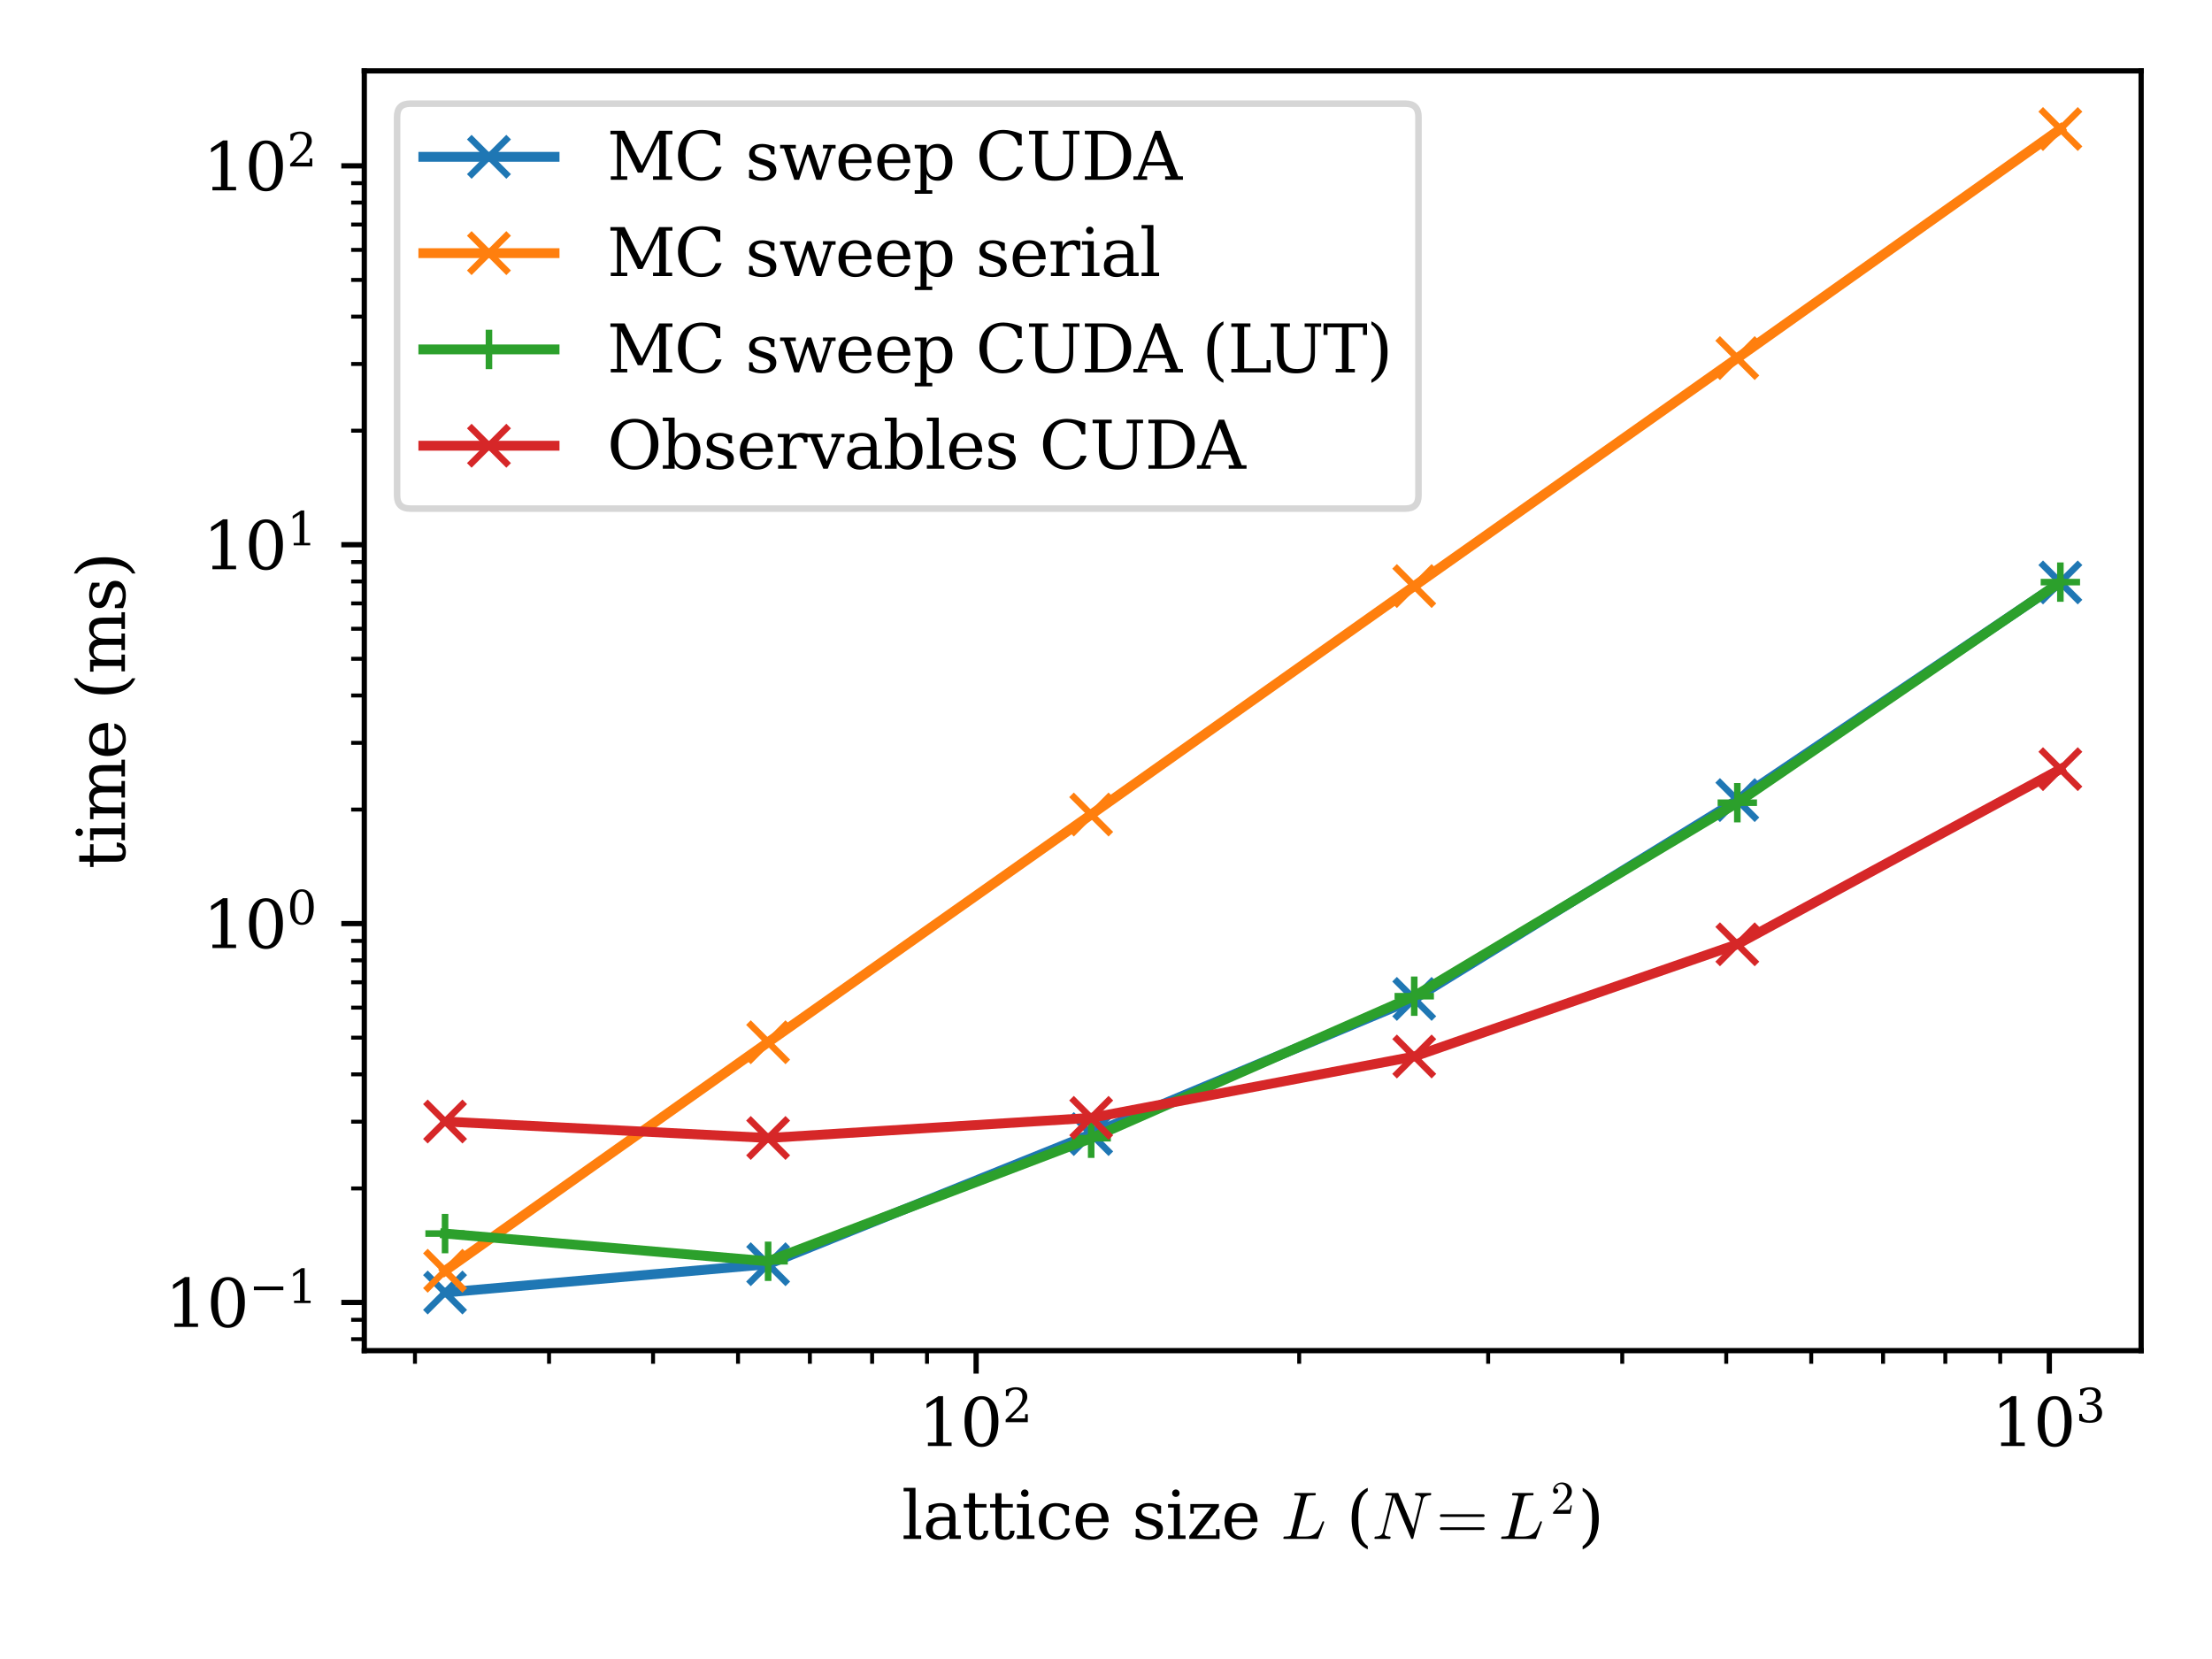 <?xml version="1.0" encoding="utf-8" standalone="no"?>
<!DOCTYPE svg PUBLIC "-//W3C//DTD SVG 1.1//EN"
  "http://www.w3.org/Graphics/SVG/1.1/DTD/svg11.dtd">
<svg xmlns:xlink="http://www.w3.org/1999/xlink" width="337.124pt" height="252.843pt" viewBox="0 0 337.124 252.843" xmlns="http://www.w3.org/2000/svg" version="1.1">
 <defs>
  <style type="text/css">*{stroke-linejoin: round; stroke-linecap: butt}</style>
 </defs>
 <g id="figure_1">
  <g id="patch_1">
   <path d="M 0 252.843 
L 337.124 252.843 
L 337.124 0 
L 0 0 
z
" style="fill: #ffffff"/>
  </g>
  <g id="axes_1">
   <g id="patch_2">
    <path d="M 55.52 205.852 
L 326.324 205.852 
L 326.324 10.8 
L 55.52 10.8 
z
" style="fill: #ffffff"/>
   </g>
   <g id="matplotlib.axis_1">
    <g id="xtick_1">
     <g id="line2d_1">
      <defs>
       <path id="mede07f37f6" d="M 0 0 
L 0 3.5 
" style="stroke: #000000; stroke-width: 0.8"/>
      </defs>
      <g>
       <use xlink:href="#mede07f37f6" x="148.768" y="205.852" style="stroke: #000000; stroke-width: 0.8"/>
      </g>
     </g>
     <g id="text_1">
      <!-- $\mathdefault{10^{2}}$ -->
      <g transform="translate(139.968 220.451) scale(0.1 -0.1)">
       <defs>
        <path id="DejaVuSerif-31" d="M 909 0 
L 909 331 
L 1722 331 
L 1722 4213 
L 781 3603 
L 781 4013 
L 1919 4750 
L 2350 4750 
L 2350 331 
L 3163 331 
L 3163 0 
L 909 0 
z
" transform="scale(0.016)"/>
        <path id="DejaVuSerif-30" d="M 2034 219 
Q 2513 219 2750 744 
Q 2988 1269 2988 2328 
Q 2988 3391 2750 3916 
Q 2513 4441 2034 4441 
Q 1556 4441 1318 3916 
Q 1081 3391 1081 2328 
Q 1081 1269 1318 744 
Q 1556 219 2034 219 
z
M 2034 -91 
Q 1275 -91 848 546 
Q 422 1184 422 2328 
Q 422 3475 848 4112 
Q 1275 4750 2034 4750 
Q 2797 4750 3222 4112 
Q 3647 3475 3647 2328 
Q 3647 1184 3222 546 
Q 2797 -91 2034 -91 
z
" transform="scale(0.016)"/>
        <path id="DejaVuSerif-32" d="M 819 3553 
L 469 3553 
L 469 4384 
Q 803 4563 1142 4656 
Q 1481 4750 1806 4750 
Q 2534 4750 2956 4397 
Q 3378 4044 3378 3438 
Q 3378 2753 2422 1800 
Q 2347 1728 2309 1691 
L 1131 513 
L 3078 513 
L 3078 1088 
L 3444 1088 
L 3444 0 
L 434 0 
L 434 341 
L 1850 1753 
Q 2319 2222 2519 2614 
Q 2719 3006 2719 3438 
Q 2719 3909 2473 4175 
Q 2228 4441 1797 4441 
Q 1350 4441 1106 4219 
Q 863 3997 819 3553 
z
" transform="scale(0.016)"/>
       </defs>
       <use xlink:href="#DejaVuSerif-31" transform="translate(0 0.713)"/>
       <use xlink:href="#DejaVuSerif-30" transform="translate(63.623 0.713)"/>
       <use xlink:href="#DejaVuSerif-32" transform="translate(128.154 37.047) scale(0.7)"/>
      </g>
     </g>
    </g>
    <g id="xtick_2">
     <g id="line2d_2">
      <g>
       <use xlink:href="#mede07f37f6" x="312.33" y="205.852" style="stroke: #000000; stroke-width: 0.8"/>
      </g>
     </g>
     <g id="text_2">
      <!-- $\mathdefault{10^{3}}$ -->
      <g transform="translate(303.53 220.451) scale(0.1 -0.1)">
       <defs>
        <path id="DejaVuSerif-33" d="M 622 4469 
Q 988 4606 1323 4678 
Q 1659 4750 1953 4750 
Q 2638 4750 3022 4454 
Q 3406 4159 3406 3634 
Q 3406 3213 3140 2930 
Q 2875 2647 2388 2547 
Q 2963 2466 3280 2130 
Q 3597 1794 3597 1259 
Q 3597 606 3158 257 
Q 2719 -91 1894 -91 
Q 1528 -91 1179 -12 
Q 831 66 488 225 
L 488 1131 
L 838 1131 
Q 869 681 1141 450 
Q 1413 219 1906 219 
Q 2384 219 2661 495 
Q 2938 772 2938 1253 
Q 2938 1803 2653 2086 
Q 2369 2369 1819 2369 
L 1522 2369 
L 1522 2688 
L 1678 2688 
Q 2225 2688 2498 2914 
Q 2772 3141 2772 3597 
Q 2772 4006 2547 4223 
Q 2322 4441 1900 4441 
Q 1478 4441 1245 4241 
Q 1013 4041 972 3647 
L 622 3647 
L 622 4469 
z
" transform="scale(0.016)"/>
       </defs>
       <use xlink:href="#DejaVuSerif-31" transform="translate(0 0.713)"/>
       <use xlink:href="#DejaVuSerif-30" transform="translate(63.623 0.713)"/>
       <use xlink:href="#DejaVuSerif-33" transform="translate(128.154 37.047) scale(0.7)"/>
      </g>
     </g>
    </g>
    <g id="xtick_3">
     <g id="line2d_3">
      <defs>
       <path id="m71b1cd111f" d="M 0 0 
L 0 2 
" style="stroke: #000000; stroke-width: 0.6"/>
      </defs>
      <g>
       <use xlink:href="#m71b1cd111f" x="63.245" y="205.852" style="stroke: #000000; stroke-width: 0.6"/>
      </g>
     </g>
    </g>
    <g id="xtick_4">
     <g id="line2d_4">
      <g>
       <use xlink:href="#m71b1cd111f" x="83.68" y="205.852" style="stroke: #000000; stroke-width: 0.6"/>
      </g>
     </g>
    </g>
    <g id="xtick_5">
     <g id="line2d_5">
      <g>
       <use xlink:href="#m71b1cd111f" x="99.531" y="205.852" style="stroke: #000000; stroke-width: 0.6"/>
      </g>
     </g>
    </g>
    <g id="xtick_6">
     <g id="line2d_6">
      <g>
       <use xlink:href="#m71b1cd111f" x="112.482" y="205.852" style="stroke: #000000; stroke-width: 0.6"/>
      </g>
     </g>
    </g>
    <g id="xtick_7">
     <g id="line2d_7">
      <g>
       <use xlink:href="#m71b1cd111f" x="123.432" y="205.852" style="stroke: #000000; stroke-width: 0.6"/>
      </g>
     </g>
    </g>
    <g id="xtick_8">
     <g id="line2d_8">
      <g>
       <use xlink:href="#m71b1cd111f" x="132.917" y="205.852" style="stroke: #000000; stroke-width: 0.6"/>
      </g>
     </g>
    </g>
    <g id="xtick_9">
     <g id="line2d_9">
      <g>
       <use xlink:href="#m71b1cd111f" x="141.284" y="205.852" style="stroke: #000000; stroke-width: 0.6"/>
      </g>
     </g>
    </g>
    <g id="xtick_10">
     <g id="line2d_10">
      <g>
       <use xlink:href="#m71b1cd111f" x="198.005" y="205.852" style="stroke: #000000; stroke-width: 0.6"/>
      </g>
     </g>
    </g>
    <g id="xtick_11">
     <g id="line2d_11">
      <g>
       <use xlink:href="#m71b1cd111f" x="226.807" y="205.852" style="stroke: #000000; stroke-width: 0.6"/>
      </g>
     </g>
    </g>
    <g id="xtick_12">
     <g id="line2d_12">
      <g>
       <use xlink:href="#m71b1cd111f" x="247.242" y="205.852" style="stroke: #000000; stroke-width: 0.6"/>
      </g>
     </g>
    </g>
    <g id="xtick_13">
     <g id="line2d_13">
      <g>
       <use xlink:href="#m71b1cd111f" x="263.093" y="205.852" style="stroke: #000000; stroke-width: 0.6"/>
      </g>
     </g>
    </g>
    <g id="xtick_14">
     <g id="line2d_14">
      <g>
       <use xlink:href="#m71b1cd111f" x="276.044" y="205.852" style="stroke: #000000; stroke-width: 0.6"/>
      </g>
     </g>
    </g>
    <g id="xtick_15">
     <g id="line2d_15">
      <g>
       <use xlink:href="#m71b1cd111f" x="286.994" y="205.852" style="stroke: #000000; stroke-width: 0.6"/>
      </g>
     </g>
    </g>
    <g id="xtick_16">
     <g id="line2d_16">
      <g>
       <use xlink:href="#m71b1cd111f" x="296.48" y="205.852" style="stroke: #000000; stroke-width: 0.6"/>
      </g>
     </g>
    </g>
    <g id="xtick_17">
     <g id="line2d_17">
      <g>
       <use xlink:href="#m71b1cd111f" x="304.846" y="205.852" style="stroke: #000000; stroke-width: 0.6"/>
      </g>
     </g>
    </g>
    <g id="text_3">
     <!-- lattice size $L$ ($N = L^2$) -->
     <g transform="translate(137.422 234.551) scale(0.1 -0.1)">
      <defs>
       <path id="DejaVuSerif-6c" d="M 1313 331 
L 1856 331 
L 1856 0 
L 184 0 
L 184 331 
L 738 331 
L 738 4531 
L 184 4531 
L 184 4863 
L 1313 4863 
L 1313 331 
z
" transform="scale(0.016)"/>
       <path id="DejaVuSerif-61" d="M 2547 1044 
L 2547 1747 
L 1806 1747 
Q 1378 1747 1168 1562 
Q 959 1378 959 997 
Q 959 650 1171 447 
Q 1384 244 1747 244 
Q 2106 244 2326 466 
Q 2547 688 2547 1044 
z
M 3122 2075 
L 3122 331 
L 3634 331 
L 3634 0 
L 2547 0 
L 2547 359 
Q 2356 128 2106 18 
Q 1856 -91 1522 -91 
Q 969 -91 644 203 
Q 319 497 319 997 
Q 319 1513 691 1797 
Q 1063 2081 1741 2081 
L 2547 2081 
L 2547 2309 
Q 2547 2688 2317 2895 
Q 2088 3103 1672 3103 
Q 1328 3103 1125 2947 
Q 922 2791 872 2484 
L 575 2484 
L 575 3156 
Q 875 3284 1158 3348 
Q 1441 3413 1709 3413 
Q 2400 3413 2761 3070 
Q 3122 2728 3122 2075 
z
" transform="scale(0.016)"/>
       <path id="DejaVuSerif-74" d="M 691 2988 
L 184 2988 
L 184 3322 
L 691 3322 
L 691 4353 
L 1269 4353 
L 1269 3322 
L 2350 3322 
L 2350 2988 
L 1269 2988 
L 1269 878 
Q 1269 456 1350 337 
Q 1431 219 1650 219 
Q 1875 219 1978 351 
Q 2081 484 2088 781 
L 2522 781 
Q 2497 328 2275 118 
Q 2053 -91 1600 -91 
Q 1103 -91 897 129 
Q 691 350 691 878 
L 691 2988 
z
" transform="scale(0.016)"/>
       <path id="DejaVuSerif-69" d="M 622 4353 
Q 622 4497 726 4603 
Q 831 4709 978 4709 
Q 1122 4709 1226 4603 
Q 1331 4497 1331 4353 
Q 1331 4206 1228 4103 
Q 1125 4000 978 4000 
Q 831 4000 726 4103 
Q 622 4206 622 4353 
z
M 1356 331 
L 1900 331 
L 1900 0 
L 231 0 
L 231 331 
L 781 331 
L 781 2988 
L 231 2988 
L 231 3322 
L 1356 3322 
L 1356 331 
z
" transform="scale(0.016)"/>
       <path id="DejaVuSerif-63" d="M 3291 997 
Q 3169 466 2822 187 
Q 2475 -91 1925 -91 
Q 1200 -91 759 389 
Q 319 869 319 1663 
Q 319 2459 759 2936 
Q 1200 3413 1925 3413 
Q 2241 3413 2553 3339 
Q 2866 3266 3181 3116 
L 3181 2266 
L 2847 2266 
Q 2781 2703 2561 2903 
Q 2341 3103 1931 3103 
Q 1466 3103 1228 2742 
Q 991 2381 991 1663 
Q 991 944 1227 581 
Q 1463 219 1931 219 
Q 2303 219 2525 412 
Q 2747 606 2828 997 
L 3291 997 
z
" transform="scale(0.016)"/>
       <path id="DejaVuSerif-65" d="M 3469 1600 
L 991 1600 
L 991 1575 
Q 991 903 1244 561 
Q 1497 219 1991 219 
Q 2369 219 2611 417 
Q 2853 616 2950 1006 
L 3413 1006 
Q 3275 459 2904 184 
Q 2534 -91 1931 -91 
Q 1203 -91 761 389 
Q 319 869 319 1663 
Q 319 2450 753 2931 
Q 1188 3413 1894 3413 
Q 2647 3413 3050 2948 
Q 3453 2484 3469 1600 
z
M 2791 1931 
Q 2772 2513 2545 2808 
Q 2319 3103 1894 3103 
Q 1497 3103 1269 2806 
Q 1041 2509 991 1931 
L 2791 1931 
z
" transform="scale(0.016)"/>
       <path id="DejaVuSerif-20" transform="scale(0.016)"/>
       <path id="DejaVuSerif-73" d="M 359 184 
L 359 959 
L 691 959 
Q 703 588 923 403 
Q 1144 219 1575 219 
Q 1963 219 2166 364 
Q 2369 509 2369 788 
Q 2369 1006 2220 1140 
Q 2072 1275 1594 1428 
L 1178 1569 
Q 750 1706 558 1912 
Q 366 2119 366 2438 
Q 366 2894 700 3153 
Q 1034 3413 1625 3413 
Q 1888 3413 2178 3344 
Q 2469 3275 2778 3144 
L 2778 2419 
L 2447 2419 
Q 2434 2741 2221 2922 
Q 2009 3103 1644 3103 
Q 1281 3103 1095 2975 
Q 909 2847 909 2591 
Q 909 2381 1050 2254 
Q 1191 2128 1613 1997 
L 2069 1856 
Q 2541 1709 2748 1489 
Q 2956 1269 2956 922 
Q 2956 450 2595 179 
Q 2234 -91 1600 -91 
Q 1278 -91 972 -22 
Q 666 47 359 184 
z
" transform="scale(0.016)"/>
       <path id="DejaVuSerif-7a" d="M 256 0 
L 256 269 
L 2338 2988 
L 691 2988 
L 691 2413 
L 359 2413 
L 359 3322 
L 3078 3322 
L 3078 3053 
L 997 331 
L 2803 331 
L 2803 934 
L 3138 934 
L 3138 0 
L 256 0 
z
" transform="scale(0.016)"/>
       <path id="Cmmi10-4c" d="M 300 0 
Q 238 0 238 84 
Q 241 100 250 139 
Q 259 178 276 201 
Q 294 225 319 225 
Q 709 225 863 269 
Q 947 297 984 441 
L 1863 3956 
Q 1875 4019 1875 4044 
Q 1875 4113 1797 4122 
Q 1678 4147 1338 4147 
Q 1275 4147 1275 4231 
Q 1297 4313 1309 4342 
Q 1322 4372 1381 4372 
L 3272 4372 
Q 3328 4372 3328 4288 
Q 3319 4222 3306 4184 
Q 3294 4147 3244 4147 
Q 2772 4147 2613 4116 
Q 2456 4088 2419 3928 
L 1544 416 
Q 1516 338 1516 275 
Q 1516 225 1734 225 
L 2328 225 
Q 2831 225 3143 425 
Q 3456 625 3606 876 
Q 3756 1128 3857 1398 
Q 3959 1669 4006 1678 
L 4063 1678 
Q 4128 1678 4128 1594 
L 3559 44 
Q 3550 0 3500 0 
L 300 0 
z
" transform="scale(0.016)"/>
       <path id="DejaVuSerif-28" d="M 2041 -997 
Q 1281 -656 893 83 
Q 506 822 506 1931 
Q 506 3044 893 3783 
Q 1281 4522 2041 4863 
L 2041 4556 
Q 1559 4225 1350 3623 
Q 1141 3022 1141 1931 
Q 1141 844 1350 242 
Q 1559 -359 2041 -691 
L 2041 -997 
z
" transform="scale(0.016)"/>
       <path id="Cmmi10-4e" d="M 300 0 
Q 238 0 238 84 
Q 241 100 250 139 
Q 259 178 276 201 
Q 294 225 319 225 
Q 931 225 1031 616 
L 1900 4116 
Q 1722 4147 1338 4147 
Q 1275 4147 1275 4231 
Q 1278 4247 1287 4286 
Q 1297 4325 1314 4348 
Q 1331 4372 1356 4372 
L 2463 4372 
Q 2509 4372 2522 4331 
L 3944 947 
L 4653 3781 
Q 4666 3850 4666 3878 
Q 4666 4147 4172 4147 
Q 4109 4147 4109 4231 
Q 4131 4313 4143 4342 
Q 4156 4372 4219 4372 
L 5588 4372 
Q 5650 4372 5650 4288 
Q 5647 4272 5637 4233 
Q 5628 4194 5611 4170 
Q 5594 4147 5569 4147 
Q 4956 4147 4856 3756 
L 3938 56 
Q 3916 0 3872 0 
L 3794 0 
Q 3750 0 3738 44 
L 2106 3916 
L 2094 3956 
Q 2081 3969 2081 3975 
L 1234 588 
Q 1228 572 1225 548 
Q 1222 525 1216 494 
Q 1216 328 1359 276 
Q 1503 225 1716 225 
Q 1778 225 1778 141 
Q 1756 53 1740 26 
Q 1725 0 1672 0 
L 300 0 
z
" transform="scale(0.016)"/>
       <path id="Cmr10-3d" d="M 481 850 
Q 428 850 393 890 
Q 359 931 359 978 
Q 359 1031 393 1068 
Q 428 1106 481 1106 
L 4500 1106 
Q 4547 1106 4581 1068 
Q 4616 1031 4616 978 
Q 4616 931 4581 890 
Q 4547 850 4500 850 
L 481 850 
z
M 481 2094 
Q 428 2094 393 2131 
Q 359 2169 359 2222 
Q 359 2269 393 2309 
Q 428 2350 481 2350 
L 4500 2350 
Q 4547 2350 4581 2309 
Q 4616 2269 4616 2222 
Q 4616 2169 4581 2131 
Q 4547 2094 4500 2094 
L 481 2094 
z
" transform="scale(0.016)"/>
       <path id="Cmr10-32" d="M 319 0 
L 319 172 
Q 319 188 331 206 
L 1325 1306 
Q 1550 1550 1690 1715 
Q 1831 1881 1968 2097 
Q 2106 2313 2186 2536 
Q 2266 2759 2266 3009 
Q 2266 3272 2169 3511 
Q 2072 3750 1880 3894 
Q 1688 4038 1416 4038 
Q 1138 4038 916 3870 
Q 694 3703 603 3438 
Q 628 3444 672 3444 
Q 816 3444 917 3347 
Q 1019 3250 1019 3097 
Q 1019 2950 917 2848 
Q 816 2747 672 2747 
Q 522 2747 420 2851 
Q 319 2956 319 3097 
Q 319 3338 409 3548 
Q 500 3759 670 3923 
Q 841 4088 1055 4175 
Q 1269 4263 1509 4263 
Q 1875 4263 2190 4108 
Q 2506 3953 2690 3670 
Q 2875 3388 2875 3009 
Q 2875 2731 2753 2481 
Q 2631 2231 2440 2026 
Q 2250 1822 1953 1562 
Q 1656 1303 1563 1216 
L 838 519 
L 1453 519 
Q 1906 519 2211 526 
Q 2516 534 2534 550 
Q 2609 631 2688 1141 
L 2875 1141 
L 2694 0 
L 319 0 
z
" transform="scale(0.016)"/>
       <path id="DejaVuSerif-29" d="M 453 -997 
L 453 -691 
Q 934 -359 1145 242 
Q 1356 844 1356 1931 
Q 1356 3022 1145 3623 
Q 934 4225 453 4556 
L 453 4863 
Q 1216 4522 1603 3783 
Q 1991 3044 1991 1931 
Q 1991 822 1603 83 
Q 1216 -656 453 -997 
z
" transform="scale(0.016)"/>
      </defs>
      <use xlink:href="#DejaVuSerif-6c" transform="translate(0 0.109)"/>
      <use xlink:href="#DejaVuSerif-61" transform="translate(31.982 0.109)"/>
      <use xlink:href="#DejaVuSerif-74" transform="translate(91.602 0.109)"/>
      <use xlink:href="#DejaVuSerif-74" transform="translate(131.787 0.109)"/>
      <use xlink:href="#DejaVuSerif-69" transform="translate(171.973 0.109)"/>
      <use xlink:href="#DejaVuSerif-63" transform="translate(203.955 0.109)"/>
      <use xlink:href="#DejaVuSerif-65" transform="translate(259.961 0.109)"/>
      <use xlink:href="#DejaVuSerif-20" transform="translate(319.141 0.109)"/>
      <use xlink:href="#DejaVuSerif-73" transform="translate(350.928 0.109)"/>
      <use xlink:href="#DejaVuSerif-69" transform="translate(402.246 0.109)"/>
      <use xlink:href="#DejaVuSerif-7a" transform="translate(434.229 0.109)"/>
      <use xlink:href="#DejaVuSerif-65" transform="translate(486.914 0.109)"/>
      <use xlink:href="#DejaVuSerif-20" transform="translate(546.094 0.109)"/>
      <use xlink:href="#Cmmi10-4c" transform="translate(577.881 0.109)"/>
      <use xlink:href="#DejaVuSerif-20" transform="translate(645.898 0.109)"/>
      <use xlink:href="#DejaVuSerif-28" transform="translate(677.686 0.109)"/>
      <use xlink:href="#Cmmi10-4e" transform="translate(716.699 0.109)"/>
      <use xlink:href="#Cmr10-3d" transform="translate(814.58 0.109)"/>
      <use xlink:href="#Cmmi10-4c" transform="translate(909.824 0.109)"/>
      <use xlink:href="#Cmr10-32" transform="translate(989.211 38.373) scale(0.7)"/>
      <use xlink:href="#DejaVuSerif-29" transform="translate(1030.589 0.109)"/>
     </g>
    </g>
   </g>
   <g id="matplotlib.axis_2">
    <g id="ytick_1">
     <g id="line2d_18">
      <defs>
       <path id="ma931078cda" d="M 0 0 
L -3.5 0 
" style="stroke: #000000; stroke-width: 0.8"/>
      </defs>
      <g>
       <use xlink:href="#ma931078cda" x="55.52" y="198.504" style="stroke: #000000; stroke-width: 0.8"/>
      </g>
     </g>
     <g id="text_4">
      <!-- $\mathdefault{10^{-1}}$ -->
      <g transform="translate(25.12 202.303) scale(0.1 -0.1)">
       <defs>
        <path id="DejaVuSerif-2212" d="M 678 2259 
L 4684 2259 
L 4684 1753 
L 678 1753 
L 678 2259 
z
" transform="scale(0.016)"/>
       </defs>
       <use xlink:href="#DejaVuSerif-31" transform="translate(0 0.713)"/>
       <use xlink:href="#DejaVuSerif-30" transform="translate(63.623 0.713)"/>
       <use xlink:href="#DejaVuSerif-2212" transform="translate(128.154 37.047) scale(0.7)"/>
       <use xlink:href="#DejaVuSerif-31" transform="translate(186.807 37.047) scale(0.7)"/>
      </g>
     </g>
    </g>
    <g id="ytick_2">
     <g id="line2d_19">
      <g>
       <use xlink:href="#ma931078cda" x="55.52" y="140.762" style="stroke: #000000; stroke-width: 0.8"/>
      </g>
     </g>
     <g id="text_5">
      <!-- $\mathdefault{10^{0}}$ -->
      <g transform="translate(30.92 144.562) scale(0.1 -0.1)">
       <use xlink:href="#DejaVuSerif-31" transform="translate(0 0.713)"/>
       <use xlink:href="#DejaVuSerif-30" transform="translate(63.623 0.713)"/>
       <use xlink:href="#DejaVuSerif-30" transform="translate(128.154 37.047) scale(0.7)"/>
      </g>
     </g>
    </g>
    <g id="ytick_3">
     <g id="line2d_20">
      <g>
       <use xlink:href="#ma931078cda" x="55.52" y="83.021" style="stroke: #000000; stroke-width: 0.8"/>
      </g>
     </g>
     <g id="text_6">
      <!-- $\mathdefault{10^{1}}$ -->
      <g transform="translate(30.92 86.82) scale(0.1 -0.1)">
       <use xlink:href="#DejaVuSerif-31" transform="translate(0 0.713)"/>
       <use xlink:href="#DejaVuSerif-30" transform="translate(63.623 0.713)"/>
       <use xlink:href="#DejaVuSerif-31" transform="translate(128.154 37.047) scale(0.7)"/>
      </g>
     </g>
    </g>
    <g id="ytick_4">
     <g id="line2d_21">
      <g>
       <use xlink:href="#ma931078cda" x="55.52" y="25.279" style="stroke: #000000; stroke-width: 0.8"/>
      </g>
     </g>
     <g id="text_7">
      <!-- $\mathdefault{10^{2}}$ -->
      <g transform="translate(30.92 29.078) scale(0.1 -0.1)">
       <use xlink:href="#DejaVuSerif-31" transform="translate(0 0.713)"/>
       <use xlink:href="#DejaVuSerif-30" transform="translate(63.623 0.713)"/>
       <use xlink:href="#DejaVuSerif-32" transform="translate(128.154 37.047) scale(0.7)"/>
      </g>
     </g>
    </g>
    <g id="ytick_5">
     <g id="line2d_22">
      <defs>
       <path id="m191aa9189d" d="M 0 0 
L -2 0 
" style="stroke: #000000; stroke-width: 0.6"/>
      </defs>
      <g>
       <use xlink:href="#m191aa9189d" x="55.52" y="204.1" style="stroke: #000000; stroke-width: 0.6"/>
      </g>
     </g>
    </g>
    <g id="ytick_6">
     <g id="line2d_23">
      <g>
       <use xlink:href="#m191aa9189d" x="55.52" y="201.146" style="stroke: #000000; stroke-width: 0.6"/>
      </g>
     </g>
    </g>
    <g id="ytick_7">
     <g id="line2d_24">
      <g>
       <use xlink:href="#m191aa9189d" x="55.52" y="181.122" style="stroke: #000000; stroke-width: 0.6"/>
      </g>
     </g>
    </g>
    <g id="ytick_8">
     <g id="line2d_25">
      <g>
       <use xlink:href="#m191aa9189d" x="55.52" y="170.954" style="stroke: #000000; stroke-width: 0.6"/>
      </g>
     </g>
    </g>
    <g id="ytick_9">
     <g id="line2d_26">
      <g>
       <use xlink:href="#m191aa9189d" x="55.52" y="163.74" style="stroke: #000000; stroke-width: 0.6"/>
      </g>
     </g>
    </g>
    <g id="ytick_10">
     <g id="line2d_27">
      <g>
       <use xlink:href="#m191aa9189d" x="55.52" y="158.144" style="stroke: #000000; stroke-width: 0.6"/>
      </g>
     </g>
    </g>
    <g id="ytick_11">
     <g id="line2d_28">
      <g>
       <use xlink:href="#m191aa9189d" x="55.52" y="153.572" style="stroke: #000000; stroke-width: 0.6"/>
      </g>
     </g>
    </g>
    <g id="ytick_12">
     <g id="line2d_29">
      <g>
       <use xlink:href="#m191aa9189d" x="55.52" y="149.707" style="stroke: #000000; stroke-width: 0.6"/>
      </g>
     </g>
    </g>
    <g id="ytick_13">
     <g id="line2d_30">
      <g>
       <use xlink:href="#m191aa9189d" x="55.52" y="146.358" style="stroke: #000000; stroke-width: 0.6"/>
      </g>
     </g>
    </g>
    <g id="ytick_14">
     <g id="line2d_31">
      <g>
       <use xlink:href="#m191aa9189d" x="55.52" y="143.405" style="stroke: #000000; stroke-width: 0.6"/>
      </g>
     </g>
    </g>
    <g id="ytick_15">
     <g id="line2d_32">
      <g>
       <use xlink:href="#m191aa9189d" x="55.52" y="123.38" style="stroke: #000000; stroke-width: 0.6"/>
      </g>
     </g>
    </g>
    <g id="ytick_16">
     <g id="line2d_33">
      <g>
       <use xlink:href="#m191aa9189d" x="55.52" y="113.213" style="stroke: #000000; stroke-width: 0.6"/>
      </g>
     </g>
    </g>
    <g id="ytick_17">
     <g id="line2d_34">
      <g>
       <use xlink:href="#m191aa9189d" x="55.52" y="105.999" style="stroke: #000000; stroke-width: 0.6"/>
      </g>
     </g>
    </g>
    <g id="ytick_18">
     <g id="line2d_35">
      <g>
       <use xlink:href="#m191aa9189d" x="55.52" y="100.403" style="stroke: #000000; stroke-width: 0.6"/>
      </g>
     </g>
    </g>
    <g id="ytick_19">
     <g id="line2d_36">
      <g>
       <use xlink:href="#m191aa9189d" x="55.52" y="95.831" style="stroke: #000000; stroke-width: 0.6"/>
      </g>
     </g>
    </g>
    <g id="ytick_20">
     <g id="line2d_37">
      <g>
       <use xlink:href="#m191aa9189d" x="55.52" y="91.965" style="stroke: #000000; stroke-width: 0.6"/>
      </g>
     </g>
    </g>
    <g id="ytick_21">
     <g id="line2d_38">
      <g>
       <use xlink:href="#m191aa9189d" x="55.52" y="88.617" style="stroke: #000000; stroke-width: 0.6"/>
      </g>
     </g>
    </g>
    <g id="ytick_22">
     <g id="line2d_39">
      <g>
       <use xlink:href="#m191aa9189d" x="55.52" y="85.663" style="stroke: #000000; stroke-width: 0.6"/>
      </g>
     </g>
    </g>
    <g id="ytick_23">
     <g id="line2d_40">
      <g>
       <use xlink:href="#m191aa9189d" x="55.52" y="65.639" style="stroke: #000000; stroke-width: 0.6"/>
      </g>
     </g>
    </g>
    <g id="ytick_24">
     <g id="line2d_41">
      <g>
       <use xlink:href="#m191aa9189d" x="55.52" y="55.471" style="stroke: #000000; stroke-width: 0.6"/>
      </g>
     </g>
    </g>
    <g id="ytick_25">
     <g id="line2d_42">
      <g>
       <use xlink:href="#m191aa9189d" x="55.52" y="48.257" style="stroke: #000000; stroke-width: 0.6"/>
      </g>
     </g>
    </g>
    <g id="ytick_26">
     <g id="line2d_43">
      <g>
       <use xlink:href="#m191aa9189d" x="55.52" y="42.661" style="stroke: #000000; stroke-width: 0.6"/>
      </g>
     </g>
    </g>
    <g id="ytick_27">
     <g id="line2d_44">
      <g>
       <use xlink:href="#m191aa9189d" x="55.52" y="38.089" style="stroke: #000000; stroke-width: 0.6"/>
      </g>
     </g>
    </g>
    <g id="ytick_28">
     <g id="line2d_45">
      <g>
       <use xlink:href="#m191aa9189d" x="55.52" y="34.223" style="stroke: #000000; stroke-width: 0.6"/>
      </g>
     </g>
    </g>
    <g id="ytick_29">
     <g id="line2d_46">
      <g>
       <use xlink:href="#m191aa9189d" x="55.52" y="30.875" style="stroke: #000000; stroke-width: 0.6"/>
      </g>
     </g>
    </g>
    <g id="ytick_30">
     <g id="line2d_47">
      <g>
       <use xlink:href="#m191aa9189d" x="55.52" y="27.921" style="stroke: #000000; stroke-width: 0.6"/>
      </g>
     </g>
    </g>
    <g id="text_8">
     <!-- time (ms) -->
     <g transform="translate(19.041 132.433) rotate(-90) scale(0.1 -0.1)">
      <defs>
       <path id="DejaVuSerif-6d" d="M 3316 2675 
Q 3481 3041 3739 3227 
Q 3997 3413 4341 3413 
Q 4863 3413 5119 3089 
Q 5375 2766 5375 2113 
L 5375 331 
L 5894 331 
L 5894 0 
L 4300 0 
L 4300 331 
L 4800 331 
L 4800 2047 
Q 4800 2556 4650 2772 
Q 4500 2988 4153 2988 
Q 3769 2988 3567 2697 
Q 3366 2406 3366 1850 
L 3366 331 
L 3866 331 
L 3866 0 
L 2291 0 
L 2291 331 
L 2791 331 
L 2791 2069 
Q 2791 2566 2641 2777 
Q 2491 2988 2144 2988 
Q 1759 2988 1557 2697 
Q 1356 2406 1356 1850 
L 1356 331 
L 1856 331 
L 1856 0 
L 263 0 
L 263 331 
L 781 331 
L 781 2994 
L 231 2994 
L 231 3322 
L 1356 3322 
L 1356 2731 
Q 1516 3063 1762 3238 
Q 2009 3413 2322 3413 
Q 2709 3413 2968 3220 
Q 3228 3028 3316 2675 
z
" transform="scale(0.016)"/>
      </defs>
      <use xlink:href="#DejaVuSerif-74"/>
      <use xlink:href="#DejaVuSerif-69" x="40.186"/>
      <use xlink:href="#DejaVuSerif-6d" x="72.168"/>
      <use xlink:href="#DejaVuSerif-65" x="166.992"/>
      <use xlink:href="#DejaVuSerif-20" x="226.172"/>
      <use xlink:href="#DejaVuSerif-28" x="257.959"/>
      <use xlink:href="#DejaVuSerif-6d" x="296.973"/>
      <use xlink:href="#DejaVuSerif-73" x="391.797"/>
      <use xlink:href="#DejaVuSerif-29" x="443.115"/>
     </g>
    </g>
   </g>
   <g id="line2d_48">
    <path d="M 67.83 196.986 
L 117.067 192.677 
L 166.304 172.839 
L 215.541 152.24 
L 264.778 121.938 
L 314.015 88.767 
" clip-path="url(#pe00976d8cd)" style="fill: none; stroke: #1f77b4; stroke-width: 1.5; stroke-linecap: square"/>
    <defs>
     <path id="maccd9e0a34" d="M -3 3 
L 3 -3 
M -3 -3 
L 3 3 
" style="stroke: #1f77b4"/>
    </defs>
    <g clip-path="url(#pe00976d8cd)">
     <use xlink:href="#maccd9e0a34" x="67.83" y="196.986" style="fill: #1f77b4; stroke: #1f77b4"/>
     <use xlink:href="#maccd9e0a34" x="117.067" y="192.677" style="fill: #1f77b4; stroke: #1f77b4"/>
     <use xlink:href="#maccd9e0a34" x="166.304" y="172.839" style="fill: #1f77b4; stroke: #1f77b4"/>
     <use xlink:href="#maccd9e0a34" x="215.541" y="152.24" style="fill: #1f77b4; stroke: #1f77b4"/>
     <use xlink:href="#maccd9e0a34" x="264.778" y="121.938" style="fill: #1f77b4; stroke: #1f77b4"/>
     <use xlink:href="#maccd9e0a34" x="314.015" y="88.767" style="fill: #1f77b4; stroke: #1f77b4"/>
    </g>
   </g>
   <g id="line2d_49">
    <path d="M 67.83 193.672 
L 117.067 158.847 
L 166.304 124.14 
L 215.541 89.32 
L 264.778 54.576 
L 314.015 19.666 
" clip-path="url(#pe00976d8cd)" style="fill: none; stroke: #ff7f0e; stroke-width: 1.5; stroke-linecap: square"/>
    <defs>
     <path id="m553cc8bcd6" d="M -3 3 
L 3 -3 
M -3 -3 
L 3 3 
" style="stroke: #ff7f0e"/>
    </defs>
    <g clip-path="url(#pe00976d8cd)">
     <use xlink:href="#m553cc8bcd6" x="67.83" y="193.672" style="fill: #ff7f0e; stroke: #ff7f0e"/>
     <use xlink:href="#m553cc8bcd6" x="117.067" y="158.847" style="fill: #ff7f0e; stroke: #ff7f0e"/>
     <use xlink:href="#m553cc8bcd6" x="166.304" y="124.14" style="fill: #ff7f0e; stroke: #ff7f0e"/>
     <use xlink:href="#m553cc8bcd6" x="215.541" y="89.32" style="fill: #ff7f0e; stroke: #ff7f0e"/>
     <use xlink:href="#m553cc8bcd6" x="264.778" y="54.576" style="fill: #ff7f0e; stroke: #ff7f0e"/>
     <use xlink:href="#m553cc8bcd6" x="314.015" y="19.666" style="fill: #ff7f0e; stroke: #ff7f0e"/>
    </g>
   </g>
   <g id="line2d_50">
    <path d="M 67.83 188.006 
L 117.067 192.226 
L 166.304 173.475 
L 215.541 151.828 
L 264.778 122.339 
L 314.015 88.72 
" clip-path="url(#pe00976d8cd)" style="fill: none; stroke: #2ca02c; stroke-width: 1.5; stroke-linecap: square"/>
    <defs>
     <path id="m3eee36ad1a" d="M -3 0 
L 3 0 
M 0 3 
L 0 -3 
" style="stroke: #2ca02c"/>
    </defs>
    <g clip-path="url(#pe00976d8cd)">
     <use xlink:href="#m3eee36ad1a" x="67.83" y="188.006" style="fill: #2ca02c; stroke: #2ca02c"/>
     <use xlink:href="#m3eee36ad1a" x="117.067" y="192.226" style="fill: #2ca02c; stroke: #2ca02c"/>
     <use xlink:href="#m3eee36ad1a" x="166.304" y="173.475" style="fill: #2ca02c; stroke: #2ca02c"/>
     <use xlink:href="#m3eee36ad1a" x="215.541" y="151.828" style="fill: #2ca02c; stroke: #2ca02c"/>
     <use xlink:href="#m3eee36ad1a" x="264.778" y="122.339" style="fill: #2ca02c; stroke: #2ca02c"/>
     <use xlink:href="#m3eee36ad1a" x="314.015" y="88.72" style="fill: #2ca02c; stroke: #2ca02c"/>
    </g>
   </g>
   <g id="line2d_51">
    <path d="M 67.83 170.925 
L 117.067 173.435 
L 166.304 170.369 
L 215.541 161.017 
L 264.778 143.916 
L 314.015 117.227 
" clip-path="url(#pe00976d8cd)" style="fill: none; stroke: #d62728; stroke-width: 1.5; stroke-linecap: square"/>
    <defs>
     <path id="mfecba3dba5" d="M -3 3 
L 3 -3 
M -3 -3 
L 3 3 
" style="stroke: #d62728"/>
    </defs>
    <g clip-path="url(#pe00976d8cd)">
     <use xlink:href="#mfecba3dba5" x="67.83" y="170.925" style="fill: #d62728; stroke: #d62728"/>
     <use xlink:href="#mfecba3dba5" x="117.067" y="173.435" style="fill: #d62728; stroke: #d62728"/>
     <use xlink:href="#mfecba3dba5" x="166.304" y="170.369" style="fill: #d62728; stroke: #d62728"/>
     <use xlink:href="#mfecba3dba5" x="215.541" y="161.017" style="fill: #d62728; stroke: #d62728"/>
     <use xlink:href="#mfecba3dba5" x="264.778" y="143.916" style="fill: #d62728; stroke: #d62728"/>
     <use xlink:href="#mfecba3dba5" x="314.015" y="117.227" style="fill: #d62728; stroke: #d62728"/>
    </g>
   </g>
   <g id="patch_3">
    <path d="M 55.52 205.852 
L 55.52 10.8 
" style="fill: none; stroke: #000000; stroke-width: 0.8; stroke-linejoin: miter; stroke-linecap: square"/>
   </g>
   <g id="patch_4">
    <path d="M 326.324 205.852 
L 326.324 10.8 
" style="fill: none; stroke: #000000; stroke-width: 0.8; stroke-linejoin: miter; stroke-linecap: square"/>
   </g>
   <g id="patch_5">
    <path d="M 55.52 205.852 
L 326.324 205.852 
" style="fill: none; stroke: #000000; stroke-width: 0.8; stroke-linejoin: miter; stroke-linecap: square"/>
   </g>
   <g id="patch_6">
    <path d="M 55.52 10.8 
L 326.324 10.8 
" style="fill: none; stroke: #000000; stroke-width: 0.8; stroke-linejoin: miter; stroke-linecap: square"/>
   </g>
   <g id="legend_1">
    <g id="patch_7">
     <path d="M 62.52 77.513 
L 214.186 77.513 
Q 216.186 77.513 216.186 75.513 
L 216.186 17.8 
Q 216.186 15.8 214.186 15.8 
L 62.52 15.8 
Q 60.52 15.8 60.52 17.8 
L 60.52 75.513 
Q 60.52 77.513 62.52 77.513 
z
" style="fill: #ffffff; opacity: 0.8; stroke: #cccccc; stroke-linejoin: miter"/>
    </g>
    <g id="line2d_52">
     <path d="M 64.52 23.898 
L 74.52 23.898 
L 84.52 23.898 
" style="fill: none; stroke: #1f77b4; stroke-width: 1.5; stroke-linecap: square"/>
     <g>
      <use xlink:href="#maccd9e0a34" x="74.52" y="23.898" style="fill: #1f77b4; stroke: #1f77b4"/>
     </g>
    </g>
    <g id="text_9">
     <!-- MC sweep CUDA -->
     <g transform="translate(92.52 27.398) scale(0.1 -0.1)">
      <defs>
       <path id="DejaVuSerif-4d" d="M 353 0 
L 353 331 
L 947 331 
L 947 4331 
L 319 4331 
L 319 4666 
L 1678 4666 
L 3316 1344 
L 4953 4666 
L 6228 4666 
L 6228 4331 
L 5606 4331 
L 5606 331 
L 6203 331 
L 6203 0 
L 4378 0 
L 4378 331 
L 4972 331 
L 4972 3938 
L 3372 684 
L 2931 684 
L 1331 3938 
L 1331 331 
L 1925 331 
L 1925 0 
L 353 0 
z
" transform="scale(0.016)"/>
       <path id="DejaVuSerif-43" d="M 4513 1234 
Q 4306 581 3820 245 
Q 3334 -91 2591 -91 
Q 2134 -91 1743 65 
Q 1353 222 1050 525 
Q 700 875 529 1320 
Q 359 1766 359 2328 
Q 359 3416 987 4083 
Q 1616 4750 2644 4750 
Q 3025 4750 3456 4650 
Q 3888 4550 4384 4347 
L 4384 3272 
L 4031 3272 
Q 3916 3859 3567 4137 
Q 3219 4416 2591 4416 
Q 1844 4416 1459 3886 
Q 1075 3356 1075 2328 
Q 1075 1303 1459 773 
Q 1844 244 2591 244 
Q 3113 244 3450 492 
Q 3788 741 3938 1234 
L 4513 1234 
z
" transform="scale(0.016)"/>
       <path id="DejaVuSerif-77" d="M 3072 3322 
L 3922 728 
L 4672 2988 
L 4191 2988 
L 4191 3322 
L 5394 3322 
L 5394 2988 
L 5025 2988 
L 4038 0 
L 3559 0 
L 2741 2484 
L 1919 0 
L 1459 0 
L 475 2988 
L 103 2988 
L 103 3322 
L 1606 3322 
L 1606 2988 
L 1069 2988 
L 1813 728 
L 2669 3322 
L 3072 3322 
z
" transform="scale(0.016)"/>
       <path id="DejaVuSerif-70" d="M 1313 1825 
L 1313 1497 
Q 1313 897 1542 583 
Q 1772 269 2209 269 
Q 2650 269 2876 622 
Q 3103 975 3103 1663 
Q 3103 2353 2876 2703 
Q 2650 3053 2209 3053 
Q 1772 3053 1542 2737 
Q 1313 2422 1313 1825 
z
M 738 2988 
L 184 2988 
L 184 3322 
L 1313 3322 
L 1313 2803 
Q 1481 3116 1742 3264 
Q 2003 3413 2388 3413 
Q 3000 3413 3387 2928 
Q 3775 2444 3775 1663 
Q 3775 881 3387 395 
Q 3000 -91 2388 -91 
Q 2003 -91 1742 57 
Q 1481 206 1313 519 
L 1313 -997 
L 1856 -997 
L 1856 -1331 
L 184 -1331 
L 184 -997 
L 738 -997 
L 738 2988 
z
" transform="scale(0.016)"/>
       <path id="DejaVuSerif-55" d="M 897 4331 
L 300 4331 
L 300 4666 
L 2125 4666 
L 2125 4331 
L 1528 4331 
L 1528 1919 
Q 1528 1025 1820 672 
Q 2113 319 2828 319 
Q 3544 319 3836 672 
Q 4128 1025 4128 1919 
L 4128 4331 
L 3531 4331 
L 3531 4666 
L 5106 4666 
L 5106 4331 
L 4513 4331 
L 4513 1856 
Q 4513 791 4103 350 
Q 3694 -91 2713 -91 
Q 1731 -91 1314 353 
Q 897 797 897 1856 
L 897 4331 
z
" transform="scale(0.016)"/>
       <path id="DejaVuSerif-44" d="M 1581 331 
L 2163 331 
Q 3072 331 3558 850 
Q 4044 1369 4044 2338 
Q 4044 3306 3559 3818 
Q 3075 4331 2163 4331 
L 1581 4331 
L 1581 331 
z
M 353 0 
L 353 331 
L 947 331 
L 947 4331 
L 353 4331 
L 353 4666 
L 2209 4666 
Q 3416 4666 4089 4050 
Q 4763 3434 4763 2338 
Q 4763 1238 4088 619 
Q 3413 0 2209 0 
L 353 0 
z
" transform="scale(0.016)"/>
       <path id="DejaVuSerif-41" d="M 1281 1691 
L 2994 1691 
L 2138 3909 
L 1281 1691 
z
M -38 0 
L -38 331 
L 372 331 
L 2034 4666 
L 2559 4666 
L 4225 331 
L 4684 331 
L 4684 0 
L 2988 0 
L 2988 331 
L 3506 331 
L 3116 1356 
L 1153 1356 
L 763 331 
L 1275 331 
L 1275 0 
L -38 0 
z
" transform="scale(0.016)"/>
      </defs>
      <use xlink:href="#DejaVuSerif-4d"/>
      <use xlink:href="#DejaVuSerif-43" x="102.393"/>
      <use xlink:href="#DejaVuSerif-20" x="178.906"/>
      <use xlink:href="#DejaVuSerif-73" x="210.693"/>
      <use xlink:href="#DejaVuSerif-77" x="262.012"/>
      <use xlink:href="#DejaVuSerif-65" x="347.607"/>
      <use xlink:href="#DejaVuSerif-65" x="406.787"/>
      <use xlink:href="#DejaVuSerif-70" x="465.967"/>
      <use xlink:href="#DejaVuSerif-20" x="529.98"/>
      <use xlink:href="#DejaVuSerif-43" x="561.768"/>
      <use xlink:href="#DejaVuSerif-55" x="638.281"/>
      <use xlink:href="#DejaVuSerif-44" x="722.559"/>
      <use xlink:href="#DejaVuSerif-41" x="802.734"/>
     </g>
    </g>
    <g id="line2d_53">
     <path d="M 64.52 38.577 
L 74.52 38.577 
L 84.52 38.577 
" style="fill: none; stroke: #ff7f0e; stroke-width: 1.5; stroke-linecap: square"/>
     <g>
      <use xlink:href="#m553cc8bcd6" x="74.52" y="38.577" style="fill: #ff7f0e; stroke: #ff7f0e"/>
     </g>
    </g>
    <g id="text_10">
     <!-- MC sweep serial -->
     <g transform="translate(92.52 42.077) scale(0.1 -0.1)">
      <defs>
       <path id="DejaVuSerif-72" d="M 3059 3328 
L 3059 2497 
L 2728 2497 
Q 2713 2744 2591 2866 
Q 2469 2988 2234 2988 
Q 1809 2988 1582 2694 
Q 1356 2400 1356 1850 
L 1356 331 
L 2022 331 
L 2022 0 
L 263 0 
L 263 331 
L 781 331 
L 781 2994 
L 231 2994 
L 231 3322 
L 1356 3322 
L 1356 2731 
Q 1525 3078 1790 3245 
Q 2056 3413 2438 3413 
Q 2578 3413 2733 3391 
Q 2888 3369 3059 3328 
z
" transform="scale(0.016)"/>
      </defs>
      <use xlink:href="#DejaVuSerif-4d"/>
      <use xlink:href="#DejaVuSerif-43" x="102.393"/>
      <use xlink:href="#DejaVuSerif-20" x="178.906"/>
      <use xlink:href="#DejaVuSerif-73" x="210.693"/>
      <use xlink:href="#DejaVuSerif-77" x="262.012"/>
      <use xlink:href="#DejaVuSerif-65" x="347.607"/>
      <use xlink:href="#DejaVuSerif-65" x="406.787"/>
      <use xlink:href="#DejaVuSerif-70" x="465.967"/>
      <use xlink:href="#DejaVuSerif-20" x="529.98"/>
      <use xlink:href="#DejaVuSerif-73" x="561.768"/>
      <use xlink:href="#DejaVuSerif-65" x="613.086"/>
      <use xlink:href="#DejaVuSerif-72" x="672.266"/>
      <use xlink:href="#DejaVuSerif-69" x="720.068"/>
      <use xlink:href="#DejaVuSerif-61" x="752.051"/>
      <use xlink:href="#DejaVuSerif-6c" x="811.67"/>
     </g>
    </g>
    <g id="line2d_54">
     <path d="M 64.52 53.255 
L 74.52 53.255 
L 84.52 53.255 
" style="fill: none; stroke: #2ca02c; stroke-width: 1.5; stroke-linecap: square"/>
     <g>
      <use xlink:href="#m3eee36ad1a" x="74.52" y="53.255" style="fill: #2ca02c; stroke: #2ca02c"/>
     </g>
    </g>
    <g id="text_11">
     <!-- MC sweep CUDA (LUT) -->
     <g transform="translate(92.52 56.755) scale(0.1 -0.1)">
      <defs>
       <path id="DejaVuSerif-4c" d="M 353 0 
L 353 331 
L 947 331 
L 947 4331 
L 353 4331 
L 353 4666 
L 2175 4666 
L 2175 4331 
L 1581 4331 
L 1581 384 
L 3713 384 
L 3713 1166 
L 4097 1166 
L 4097 0 
L 353 0 
z
" transform="scale(0.016)"/>
       <path id="DejaVuSerif-54" d="M 1222 0 
L 1222 331 
L 1819 331 
L 1819 4294 
L 447 4294 
L 447 3566 
L 63 3566 
L 63 4666 
L 4206 4666 
L 4206 3566 
L 3822 3566 
L 3822 4294 
L 2450 4294 
L 2450 331 
L 3047 331 
L 3047 0 
L 1222 0 
z
" transform="scale(0.016)"/>
      </defs>
      <use xlink:href="#DejaVuSerif-4d"/>
      <use xlink:href="#DejaVuSerif-43" x="102.393"/>
      <use xlink:href="#DejaVuSerif-20" x="178.906"/>
      <use xlink:href="#DejaVuSerif-73" x="210.693"/>
      <use xlink:href="#DejaVuSerif-77" x="262.012"/>
      <use xlink:href="#DejaVuSerif-65" x="347.607"/>
      <use xlink:href="#DejaVuSerif-65" x="406.787"/>
      <use xlink:href="#DejaVuSerif-70" x="465.967"/>
      <use xlink:href="#DejaVuSerif-20" x="529.98"/>
      <use xlink:href="#DejaVuSerif-43" x="561.768"/>
      <use xlink:href="#DejaVuSerif-55" x="638.281"/>
      <use xlink:href="#DejaVuSerif-44" x="722.559"/>
      <use xlink:href="#DejaVuSerif-41" x="802.734"/>
      <use xlink:href="#DejaVuSerif-20" x="874.951"/>
      <use xlink:href="#DejaVuSerif-28" x="906.738"/>
      <use xlink:href="#DejaVuSerif-4c" x="945.752"/>
      <use xlink:href="#DejaVuSerif-55" x="1006.658"/>
      <use xlink:href="#DejaVuSerif-54" x="1090.936"/>
      <use xlink:href="#DejaVuSerif-29" x="1157.635"/>
     </g>
    </g>
    <g id="line2d_55">
     <path d="M 64.52 67.933 
L 74.52 67.933 
L 84.52 67.933 
" style="fill: none; stroke: #d62728; stroke-width: 1.5; stroke-linecap: square"/>
     <g>
      <use xlink:href="#mfecba3dba5" x="74.52" y="67.933" style="fill: #d62728; stroke: #d62728"/>
     </g>
    </g>
    <g id="text_12">
     <!-- Observables CUDA -->
     <g transform="translate(92.52 71.433) scale(0.1 -0.1)">
      <defs>
       <path id="DejaVuSerif-4f" d="M 2625 244 
Q 3391 244 3781 770 
Q 4172 1297 4172 2328 
Q 4172 3363 3781 3889 
Q 3391 4416 2625 4416 
Q 1856 4416 1465 3889 
Q 1075 3363 1075 2328 
Q 1075 1297 1465 770 
Q 1856 244 2625 244 
z
M 2625 -91 
Q 2150 -91 1751 65 
Q 1353 222 1050 525 
Q 700 875 529 1319 
Q 359 1763 359 2328 
Q 359 2894 529 3339 
Q 700 3784 1050 4134 
Q 1356 4441 1750 4595 
Q 2144 4750 2625 4750 
Q 3641 4750 4266 4084 
Q 4891 3419 4891 2328 
Q 4891 1769 4719 1320 
Q 4547 872 4197 525 
Q 3891 219 3497 64 
Q 3103 -91 2625 -91 
z
" transform="scale(0.016)"/>
       <path id="DejaVuSerif-62" d="M 738 331 
L 738 4531 
L 184 4531 
L 184 4863 
L 1313 4863 
L 1313 2803 
Q 1481 3116 1742 3264 
Q 2003 3413 2388 3413 
Q 3000 3413 3387 2928 
Q 3775 2444 3775 1663 
Q 3775 881 3387 395 
Q 3000 -91 2388 -91 
Q 2003 -91 1742 57 
Q 1481 206 1313 519 
L 1313 0 
L 184 0 
L 184 331 
L 738 331 
z
M 1313 1497 
Q 1313 897 1542 583 
Q 1772 269 2209 269 
Q 2650 269 2876 622 
Q 3103 975 3103 1663 
Q 3103 2353 2876 2703 
Q 2650 3053 2209 3053 
Q 1772 3053 1542 2737 
Q 1313 2422 1313 1825 
L 1313 1497 
z
" transform="scale(0.016)"/>
       <path id="DejaVuSerif-76" d="M 1581 0 
L 359 2988 
L -19 2988 
L -19 3322 
L 1509 3322 
L 1509 2988 
L 978 2988 
L 1913 703 
L 2847 2988 
L 2350 2988 
L 2350 3322 
L 3597 3322 
L 3597 2988 
L 3225 2988 
L 2003 0 
L 1581 0 
z
" transform="scale(0.016)"/>
      </defs>
      <use xlink:href="#DejaVuSerif-4f"/>
      <use xlink:href="#DejaVuSerif-62" x="81.982"/>
      <use xlink:href="#DejaVuSerif-73" x="145.996"/>
      <use xlink:href="#DejaVuSerif-65" x="197.314"/>
      <use xlink:href="#DejaVuSerif-72" x="256.494"/>
      <use xlink:href="#DejaVuSerif-76" x="304.297"/>
      <use xlink:href="#DejaVuSerif-61" x="360.791"/>
      <use xlink:href="#DejaVuSerif-62" x="420.41"/>
      <use xlink:href="#DejaVuSerif-6c" x="484.424"/>
      <use xlink:href="#DejaVuSerif-65" x="516.406"/>
      <use xlink:href="#DejaVuSerif-73" x="575.586"/>
      <use xlink:href="#DejaVuSerif-20" x="626.904"/>
      <use xlink:href="#DejaVuSerif-43" x="658.691"/>
      <use xlink:href="#DejaVuSerif-55" x="735.205"/>
      <use xlink:href="#DejaVuSerif-44" x="819.482"/>
      <use xlink:href="#DejaVuSerif-41" x="899.658"/>
     </g>
    </g>
   </g>
  </g>
 </g>
 <defs>
  <clipPath id="pe00976d8cd">
   <rect x="55.52" y="10.8" width="270.804" height="195.052"/>
  </clipPath>
 </defs>
</svg>
